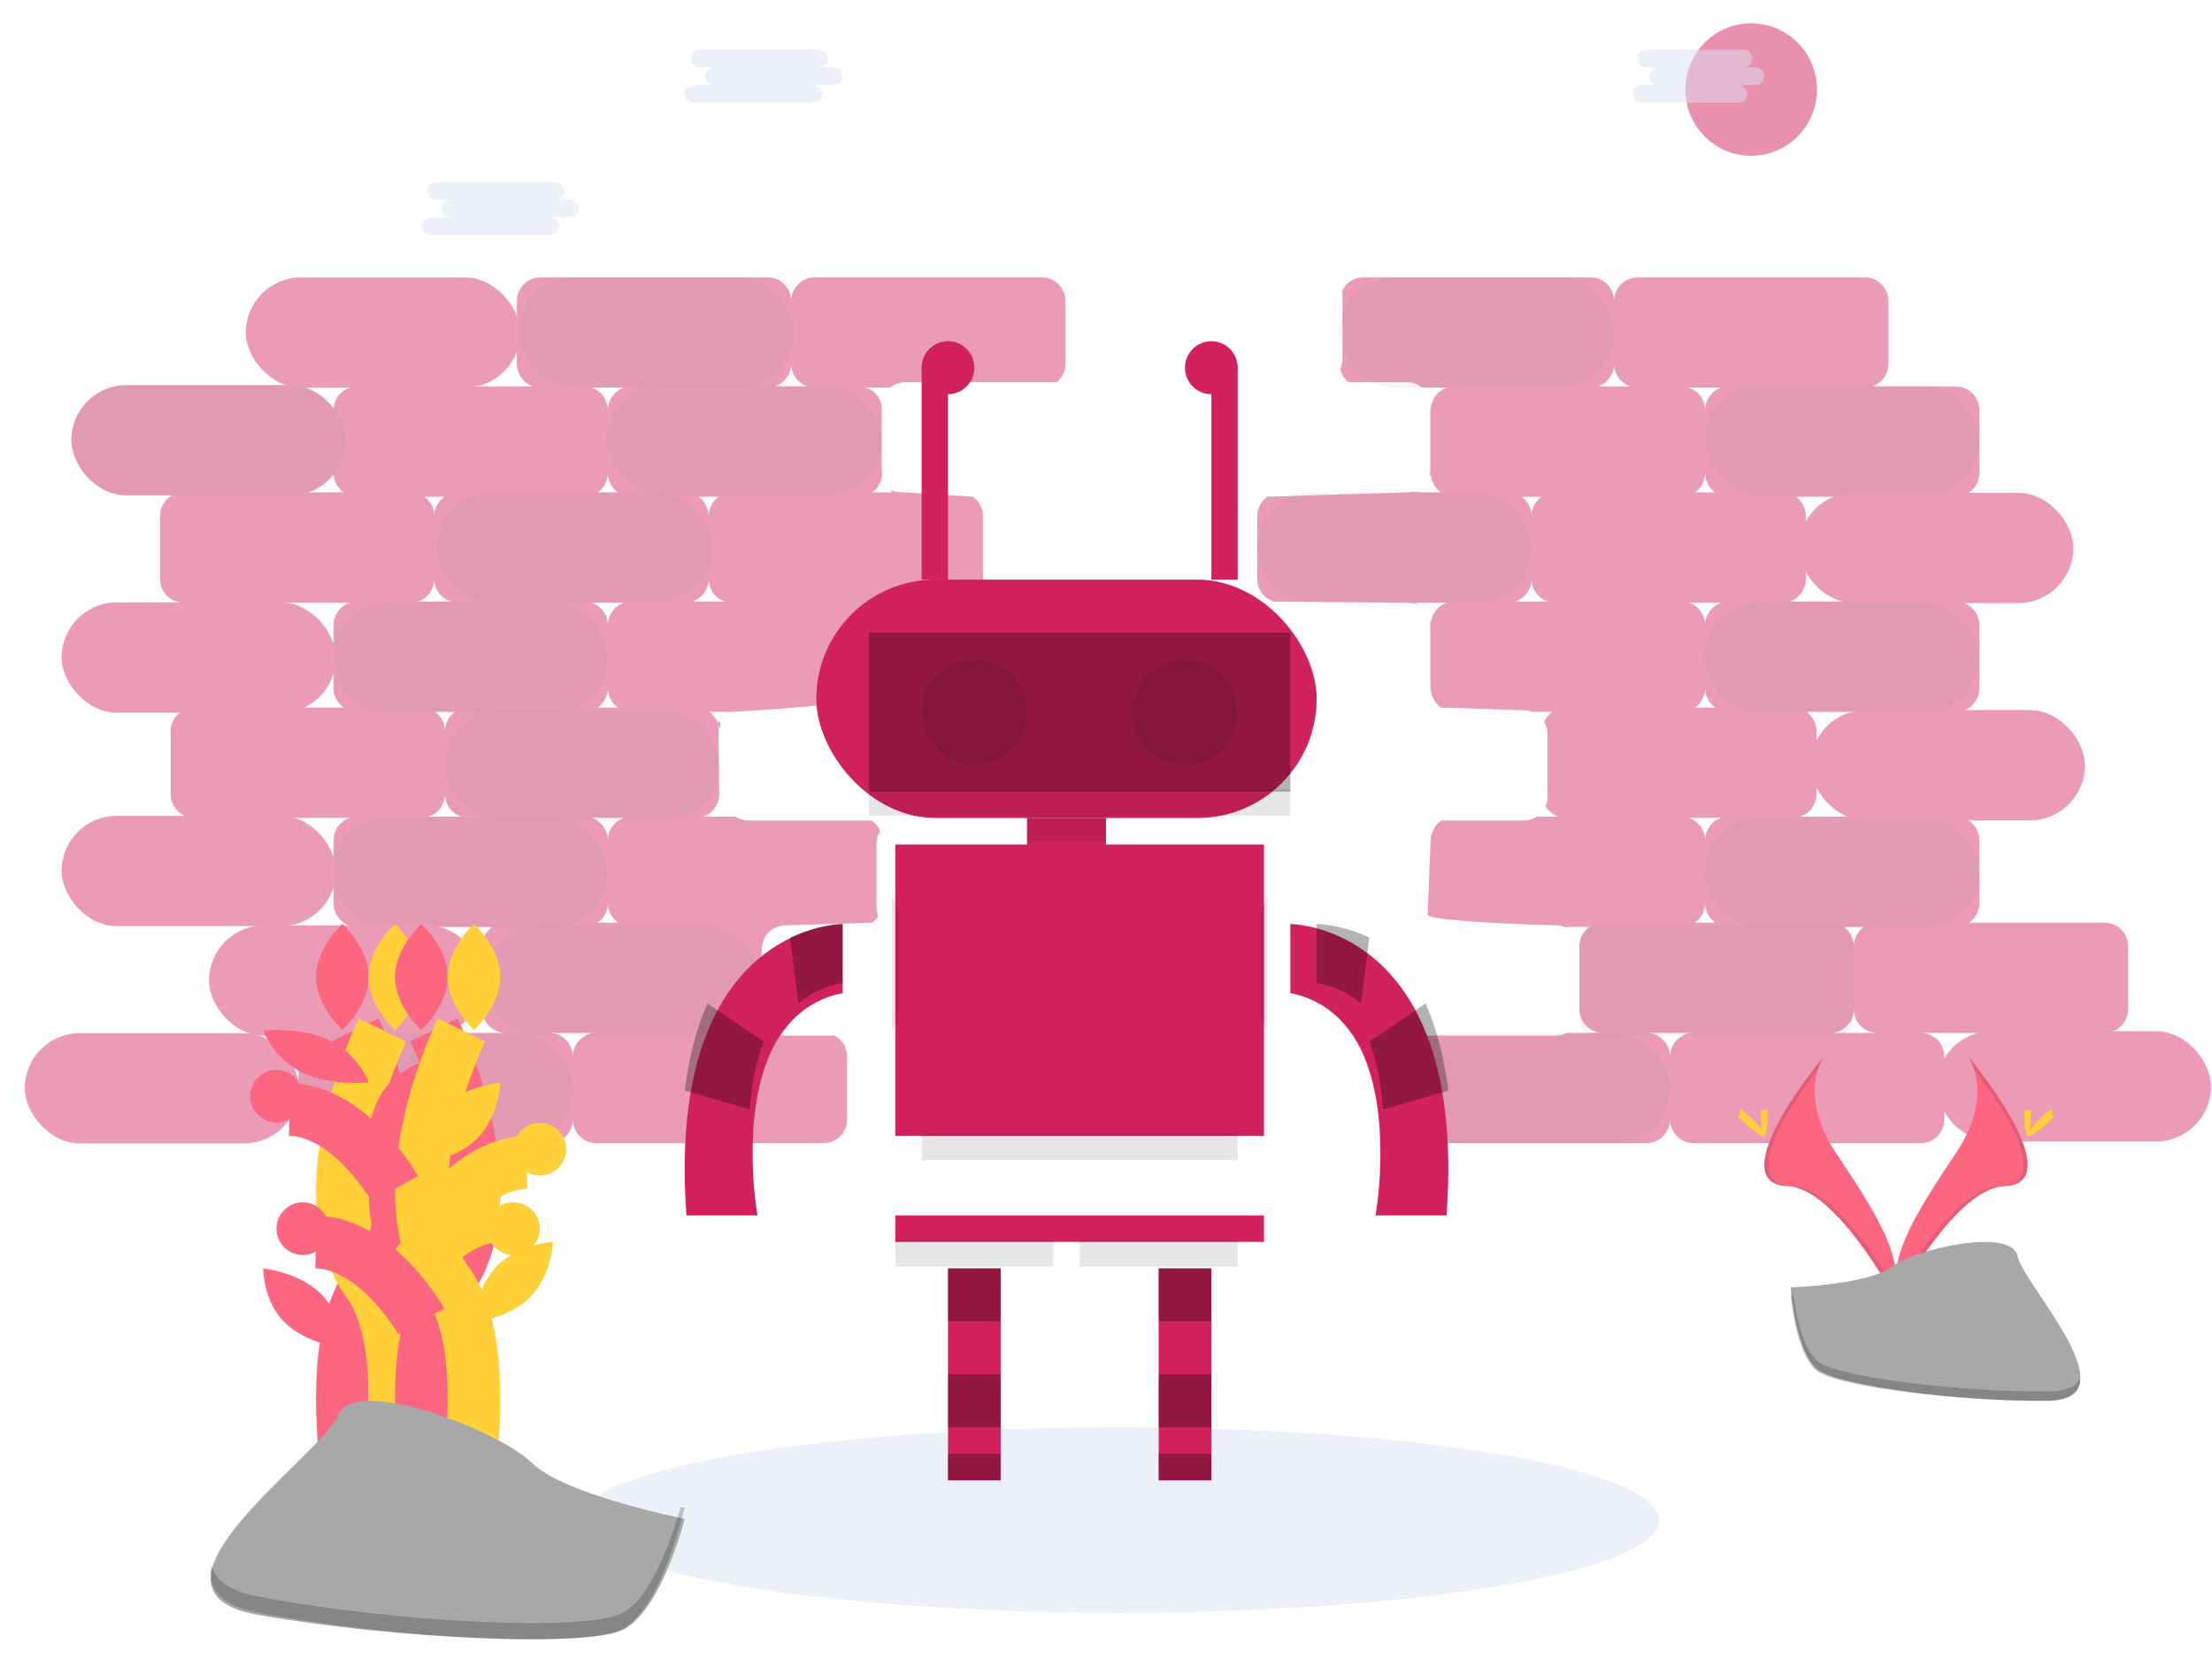 <?xml version="1.0" encoding="UTF-8"?>
<svg width="84px" height="63px" viewBox="0 0 84 63" version="1.1" xmlns="http://www.w3.org/2000/svg" xmlns:xlink="http://www.w3.org/1999/xlink">
    <!-- Generator: sketchtool 58 (101010) - https://sketch.com -->
    <title>23A810EB-415B-4E7A-A842-1ABC684B66FE</title>
    <desc>Created with sketchtool.</desc>
    <g id="Mobile---UI" stroke="none" stroke-width="1" fill="none" fill-rule="evenodd">
        <g id="3.-Home" transform="translate(-29, -987)">
            <g id="Informations" transform="translate(23, 714)">
                <g id="Block" transform="translate(0, 268)">
                    <g id="Illustration-2">
                        <ellipse id="Oval" fill="#DEE3F3" fill-rule="nonzero" opacity="0.5" cx="48.5" cy="62.724" rx="20.5" ry="3.521"></ellipse>
                        <g id="Group" opacity="0.45" transform="translate(0, -0.151)">
                            <path d="M43.335,27.135 C43.336,27.175 43.339,27.214 43.345,27.253 C43.339,27.214 43.336,27.175 43.335,27.135 Z" id="Path" fill="#D2225C" fill-rule="nonzero"></path>
                            <path d="M53.741,24.624 C53.743,24.637 53.746,24.65 53.747,24.663 C53.746,24.65 53.743,24.637 53.741,24.624 Z" id="Path" fill="#D2225C" fill-rule="nonzero"></path>
                            <path d="M53.719,24.52 C53.723,24.534 53.727,24.547 53.73,24.561 C53.727,24.547 53.723,24.534 53.719,24.52 Z" id="Path" fill="#D2225C" fill-rule="nonzero"></path>
                            <path d="M53.733,27.336 C53.728,27.358 53.722,27.38 53.716,27.402 C53.722,27.38 53.728,27.358 53.733,27.336 Z" id="Path" fill="#D2225C" fill-rule="nonzero"></path>
                            <path d="M53.747,27.249 C53.744,27.273 53.74,27.296 53.736,27.32 C53.74,27.296 53.744,27.273 53.747,27.249 Z" id="Path" fill="#D2225C" fill-rule="nonzero"></path>
                            <path d="M43.808,27.935 C43.738,27.899 43.674,27.853 43.617,27.8 C43.674,27.853 43.738,27.899 43.808,27.935 L43.808,27.935 Z" id="Path" fill="#D2225C" fill-rule="nonzero"></path>
                            <path d="M43.628,27.812 C43.595,27.781 43.563,27.747 43.534,27.712 C43.563,27.747 43.595,27.781 43.628,27.812 Z" id="Path" fill="#D2225C" fill-rule="nonzero"></path>
                            <path d="M58.979,45.021 C58.966,44.985 58.951,44.95 58.932,44.916 C58.951,44.95 58.966,44.985 58.979,45.021 L58.979,45.021 Z" id="Path" fill="#D2225C" fill-rule="nonzero"></path>
                            <path d="M58.521,44.48 C58.556,44.503 58.59,44.529 58.623,44.557 C58.59,44.529 58.556,44.503 58.521,44.48 Z" id="Path" fill="#D2225C" fill-rule="nonzero"></path>
                            <path d="M58.721,44.622 C58.775,44.674 58.823,44.732 58.863,44.796 C58.823,44.732 58.775,44.674 58.721,44.622 L58.721,44.622 Z" id="Path" fill="#D2225C" fill-rule="nonzero"></path>
                            <path d="M58.626,44.544 C58.661,44.571 58.694,44.599 58.726,44.63 C58.694,44.599 58.661,44.571 58.626,44.544 Z" id="Path" fill="#D2225C" fill-rule="nonzero"></path>
                            <path d="M58.935,44.916 C58.918,44.881 58.899,44.848 58.879,44.815 C58.899,44.848 58.918,44.881 58.935,44.916 Z" id="Path" fill="#D2225C" fill-rule="nonzero"></path>
                            <path d="M59.002,45.144 C58.996,45.11 58.988,45.076 58.978,45.043 C58.988,45.076 58.996,45.11 59.002,45.144 Z" id="Path" fill="#D2225C" fill-rule="nonzero"></path>
                            <path d="M85.921,40.189 L80.783,40.189 C81.024,40.021 81.167,39.744 81.167,39.448 L81.167,37.067 C81.167,36.827 81.073,36.598 80.906,36.428 C80.738,36.259 80.511,36.164 80.273,36.164 L74.36,36.164 C74.73,36.045 74.982,35.697 74.982,35.304 L74.982,32.923 C74.982,32.627 74.838,32.35 74.598,32.182 L80.273,32.182 C80.511,32.182 80.738,32.087 80.906,31.917 C81.073,31.748 81.167,31.519 81.167,31.279 L81.167,28.898 C81.167,28.658 81.073,28.429 80.906,28.26 C80.738,28.09 80.511,27.995 80.273,27.995 L73.955,27.995 C74.326,27.876 74.577,27.528 74.577,27.135 L74.577,24.754 C74.577,24.458 74.434,24.181 74.193,24.013 L80.273,24.013 C80.511,24.013 80.738,23.918 80.906,23.749 C81.073,23.579 81.167,23.35 81.167,23.11 L81.167,20.729 C81.167,20.49 81.073,20.26 80.906,20.091 C80.738,19.921 80.511,19.826 80.273,19.826 L77.09,19.826 C77.461,19.707 77.712,19.359 77.713,18.967 L77.713,16.585 C77.713,16.346 77.618,16.116 77.451,15.947 C77.283,15.778 77.056,15.683 76.819,15.683 L68.19,15.683 C67.952,15.683 67.725,15.778 67.557,15.947 C67.39,16.116 67.296,16.346 67.296,16.585 C67.296,16.346 67.201,16.116 67.034,15.947 C66.866,15.778 66.639,15.683 66.402,15.683 L57.773,15.683 C57.425,15.683 57.109,15.887 56.963,16.205 C56.974,16.263 56.98,16.322 56.98,16.381 L56.98,18.762 C56.98,18.894 56.951,19.023 56.896,19.142 C56.936,19.347 57.046,19.532 57.207,19.665 L59.423,19.665 C59.63,19.665 59.83,19.737 59.99,19.869 L60.956,19.869 C60.585,19.989 60.334,20.336 60.334,20.729 C60.333,20.672 60.328,20.614 60.317,20.558 C60.317,20.561 60.317,20.564 60.317,20.567 L60.317,22.949 C60.317,23.025 60.307,23.101 60.288,23.174 C60.302,23.189 60.315,23.206 60.327,23.224 C60.331,23.186 60.334,23.148 60.334,23.11 C60.334,23.163 60.339,23.215 60.348,23.266 C60.36,23.295 60.367,23.326 60.369,23.357 C60.425,23.557 60.548,23.732 60.718,23.851 L59.949,23.851 C59.956,23.847 59.962,23.841 59.969,23.836 C59.897,23.838 59.826,23.83 59.754,23.829 C59.729,23.829 59.703,23.823 59.68,23.813 C59.597,23.839 59.51,23.851 59.423,23.851 L54.128,24.013 C53.887,24.181 53.744,24.458 53.744,24.754 L53.744,27.135 C53.744,27.528 53.995,27.876 54.366,27.995 L59.423,28.038 C59.512,28.038 59.601,28.051 59.686,28.078 C59.742,28.083 59.798,28.093 59.853,28.107 C59.857,28.106 59.861,28.106 59.866,28.105 C59.816,28.078 59.765,28.055 59.711,28.038 L60.956,28.038 C60.585,28.157 60.334,28.505 60.334,28.898 C60.333,28.845 60.329,28.793 60.32,28.742 C60.314,28.75 60.307,28.758 60.3,28.766 C60.312,28.823 60.317,28.882 60.317,28.941 L60.317,31.322 C60.317,31.432 60.334,31.406 60.334,31.279 C60.333,31.575 60.477,31.852 60.718,32.02 L63.873,32.122 C63.982,32.123 64.089,32.143 64.19,32.182 L64.949,32.182 C64.813,32.278 64.707,32.41 64.64,32.563 C64.723,32.703 64.767,32.862 64.767,33.025 L64.767,35.406 C64.767,35.531 64.742,35.654 64.692,35.768 C64.804,35.956 64.98,36.097 65.187,36.164 L64.358,36.164 C64.214,36.259 64.045,36.309 63.873,36.309 L60.743,36.309 C60.488,36.475 60.333,36.76 60.334,37.067 C60.334,36.749 60.216,39.883 60.216,39.883 C60.216,40.164 65.087,40.291 65.087,40.291 C65.211,40.291 65.333,40.317 65.446,40.368 C65.497,40.357 65.549,40.352 65.601,40.354 C65.6,40.353 65.598,40.352 65.596,40.351 L66.365,40.351 C66.124,40.519 65.981,40.796 65.981,41.092 C65.981,41.049 65.977,41.006 65.971,40.963 C65.967,40.973 65.962,40.982 65.958,40.992 C65.973,41.058 65.981,41.126 65.981,41.194 L65.981,43.473 C65.981,43.713 66.075,43.942 66.243,44.111 C66.41,44.281 66.638,44.376 66.875,44.376 L65.499,44.376 C65.372,44.443 65.23,44.478 65.087,44.478 L59.484,44.478 C59.188,44.633 59.003,44.942 59.003,45.278 L59.003,47.66 C59.003,47.899 59.097,48.129 59.264,48.298 C59.432,48.467 59.659,48.562 59.896,48.562 L68.526,48.562 C68.763,48.562 68.99,48.467 69.158,48.298 C69.325,48.129 69.419,47.899 69.419,47.66 C69.419,47.899 69.514,48.129 69.681,48.298 C69.849,48.467 70.076,48.562 70.313,48.562 L78.943,48.562 C79.18,48.562 79.407,48.467 79.575,48.298 C79.742,48.129 79.836,47.899 79.836,47.66 L79.836,45.278 C79.836,45.039 79.742,44.809 79.575,44.64 C79.407,44.471 79.18,44.376 78.943,44.376 L85.921,44.376 C86.158,44.376 86.385,44.281 86.553,44.111 C86.721,43.942 86.815,43.713 86.815,43.473 L86.815,41.092 C86.815,40.852 86.721,40.623 86.553,40.453 C86.385,40.284 86.158,40.189 85.921,40.189 Z M64.545,24.013 C64.304,24.181 64.16,24.458 64.16,24.754 C64.161,24.458 64.017,24.181 63.776,24.013 L64.545,24.013 Z M63.538,27.995 C63.909,27.876 64.16,27.528 64.16,27.135 C64.161,27.528 64.412,27.876 64.783,27.995 L63.538,27.995 Z M66.673,19.826 C67.044,19.707 67.296,19.359 67.296,18.967 C67.296,19.359 67.547,19.707 67.918,19.826 L66.673,19.826 Z M69.419,45.278 C69.419,45.039 69.325,44.809 69.158,44.64 C68.99,44.471 68.763,44.376 68.526,44.376 L70.313,44.376 C70.076,44.376 69.849,44.471 69.681,44.64 C69.514,44.809 69.419,45.039 69.419,45.278 L69.419,45.278 Z M70.366,40.189 C70.607,40.021 70.751,39.744 70.75,39.448 C70.75,39.744 70.894,40.021 71.135,40.189 L70.366,40.189 Z M70.75,37.067 C70.75,36.674 70.499,36.326 70.128,36.207 L71.373,36.207 C71.002,36.326 70.751,36.674 70.75,37.067 L70.75,37.067 Z M70.366,32.02 C70.607,31.852 70.751,31.575 70.75,31.279 C70.75,31.575 70.894,31.852 71.135,32.02 L70.366,32.02 Z M70.75,28.898 C70.75,28.505 70.499,28.157 70.128,28.038 L71.373,28.038 C71.002,28.157 70.751,28.505 70.75,28.898 L70.75,28.898 Z M70.366,23.851 C70.607,23.683 70.751,23.406 70.75,23.11 C70.75,23.406 70.894,23.683 71.135,23.851 L70.366,23.851 Z M70.75,20.729 C70.75,20.336 70.499,19.989 70.128,19.869 L71.373,19.869 C71.002,19.989 70.751,20.336 70.75,20.729 L70.75,20.729 Z M76.782,40.351 C76.541,40.519 76.398,40.796 76.398,41.092 C76.398,40.796 76.254,40.519 76.013,40.351 L76.782,40.351 Z M75.504,44.376 C75.741,44.376 75.968,44.281 76.136,44.111 C76.304,43.942 76.398,43.713 76.398,43.473 C76.398,43.713 76.492,43.942 76.66,44.111 C76.827,44.281 77.055,44.376 77.292,44.376 L75.504,44.376 Z" id="Shape" fill="#D2225C" fill-rule="nonzero"></path>
                            <g transform="translate(0.021, 0.021)"></g>
                            <path d="M59.013,45.278 C59.013,45.24 59.009,45.201 59.003,45.163 C59.01,45.201 59.013,45.24 59.013,45.278 L59.013,45.278 Z" id="Path" fill="#D2225C" fill-rule="nonzero"></path>
                            <path d="M53.754,27.135 C53.754,27.169 53.752,27.203 53.748,27.236 C53.752,27.203 53.754,27.169 53.754,27.135 Z" id="Path" fill="#D2225C" fill-rule="nonzero"></path>
                            <path d="M43.344,27.27 C43.351,27.306 43.36,27.342 43.372,27.377 C43.36,27.342 43.351,27.306 43.344,27.27 Z" id="Path" fill="#D2225C" fill-rule="nonzero"></path>
                            <path d="M33.345,32.591 C33.328,32.578 33.312,32.563 33.3,32.546 C33.285,32.522 33.275,32.497 33.27,32.47 C33.268,32.532 33.269,32.594 33.273,32.656 C33.305,32.742 33.322,32.832 33.322,32.923 C33.323,32.835 33.338,32.747 33.369,32.663 C33.359,32.643 33.352,32.622 33.346,32.6 C33.346,32.597 33.346,32.594 33.345,32.591 Z" id="Path" fill="#D2225C" fill-rule="nonzero"></path>
                            <path d="M45.568,15.683 L36.939,15.683 C36.702,15.683 36.474,15.778 36.307,15.947 C36.139,16.116 36.045,16.346 36.045,16.585 C36.045,16.346 35.951,16.116 35.783,15.947 C35.615,15.778 35.388,15.683 35.151,15.683 L26.522,15.683 C26.285,15.683 26.057,15.778 25.89,15.947 C25.722,16.116 25.628,16.346 25.628,16.585 L25.628,18.967 C25.628,19.359 25.88,19.707 26.25,19.826 L19.56,19.826 C19.323,19.826 19.095,19.921 18.928,20.091 C18.76,20.26 18.666,20.49 18.666,20.729 L18.666,23.11 C18.666,23.406 18.809,23.683 19.05,23.851 L12.97,23.851 C12.733,23.851 12.505,23.947 12.338,24.116 C12.17,24.285 12.076,24.515 12.076,24.754 L12.076,27.135 C12.076,27.375 12.17,27.604 12.338,27.774 C12.505,27.943 12.733,28.038 12.97,28.038 L19.288,28.038 C18.917,28.157 18.666,28.505 18.666,28.898 L18.666,31.279 C18.666,31.575 18.809,31.852 19.05,32.02 L13.374,32.02 C13.137,32.02 12.91,32.115 12.742,32.285 C12.575,32.454 12.48,32.683 12.48,32.923 L12.48,35.304 C12.48,35.544 12.575,35.773 12.742,35.942 C12.91,36.112 13.137,36.207 13.374,36.207 L19.288,36.207 C18.917,36.326 18.666,36.674 18.666,37.067 L18.666,39.448 C18.666,39.687 18.76,39.917 18.928,40.086 C19.095,40.256 19.323,40.351 19.56,40.351 L24.698,40.351 C24.457,40.519 24.313,40.796 24.313,41.092 L24.313,43.473 C24.313,43.972 24.713,44.376 25.207,44.376 L18.229,44.376 C17.992,44.376 17.764,44.471 17.597,44.64 C17.429,44.809 17.335,45.039 17.335,45.278 L17.335,47.66 C17.335,47.899 17.429,48.129 17.597,48.298 C17.764,48.467 17.992,48.562 18.229,48.562 L26.858,48.562 C27.095,48.562 27.322,48.467 27.49,48.298 C27.658,48.129 27.752,47.899 27.752,47.66 C27.752,47.899 27.846,48.129 28.014,48.298 C28.181,48.467 28.409,48.562 28.646,48.562 L37.275,48.562 C37.512,48.562 37.739,48.467 37.907,48.298 C38.075,48.129 38.169,47.899 38.169,47.66 L38.169,45.278 C38.169,44.941 37.983,44.633 37.687,44.478 L35.826,44.478 C35.683,44.478 35.541,44.443 35.414,44.376 L33.836,44.376 C34.33,44.376 34.73,43.972 34.73,43.473 C34.73,43.866 34.932,41.194 34.932,41.194 C34.932,40.954 35.027,40.725 35.194,40.556 C35.362,40.386 35.589,40.291 35.826,40.291 L39.115,40.189 C39.209,40.123 39.289,40.039 39.352,39.942 C39.306,39.832 39.281,39.713 39.281,39.593 L39.281,37.211 C39.281,37.035 39.332,36.862 39.429,36.715 C39.359,36.548 39.241,36.407 39.09,36.309 L34.41,36.309 C34.238,36.309 34.07,36.259 33.926,36.164 L32.692,36.164 C33.063,36.045 33.314,35.697 33.314,35.304 L33.283,32.94 C33.283,32.834 33.277,32.739 33.273,32.656 C33.214,32.464 33.093,32.297 32.93,32.182 L33.699,32.182 C33.693,32.186 33.688,32.191 33.682,32.195 C34.118,32.17 39.096,31.875 39.501,31.546 C39.49,31.484 39.488,31.42 39.495,31.357 C39.488,31.312 39.484,31.266 39.483,31.22 L39.483,28.838 C39.483,28.809 39.485,28.78 39.488,28.751 C39.433,28.416 39.197,28.141 38.877,28.038 L39.965,28.038 C40.092,27.971 40.234,27.936 40.377,27.936 L42.845,27.936 C43.141,27.781 43.327,27.472 43.327,27.135 L43.327,24.754 C43.327,24.458 43.183,24.181 42.942,24.013 L40.377,23.851 C39.943,23.851 39.655,23.691 39.884,23.851 L39.115,23.851 C39.354,23.684 39.498,23.41 39.499,23.116 C39.489,23.061 39.484,23.005 39.483,22.949 L39.483,20.567 C39.483,20.565 39.484,20.564 39.484,20.562 C39.423,20.236 39.19,19.97 38.877,19.869 L39.811,19.869 C39.971,19.737 40.171,19.665 40.377,19.665 L46.133,19.665 C46.341,19.494 46.462,19.237 46.462,18.967 L46.462,16.585 C46.462,16.346 46.368,16.116 46.2,15.947 C46.032,15.778 45.805,15.683 45.568,15.683 Z M22.877,24.013 C22.636,24.181 22.493,24.458 22.493,24.754 C22.493,24.458 22.349,24.181 22.108,24.013 L22.877,24.013 Z M22.493,27.135 C22.493,27.528 22.744,27.876 23.115,27.995 L21.871,27.995 C22.241,27.876 22.493,27.528 22.493,27.135 L22.493,27.135 Z M23.282,32.182 C23.041,32.35 22.897,32.627 22.897,32.923 C22.897,32.627 22.754,32.35 22.513,32.182 L23.282,32.182 Z M22.275,36.164 C22.646,36.045 22.897,35.697 22.897,35.304 C22.897,35.697 23.149,36.045 23.519,36.164 L22.275,36.164 Z M33.294,24.013 C33.053,24.181 32.91,24.458 32.91,24.754 C32.91,24.458 32.766,24.181 32.525,24.013 L33.294,24.013 Z M27.752,45.278 C27.752,45.039 27.658,44.809 27.49,44.64 C27.322,44.471 27.095,44.376 26.858,44.376 L28.646,44.376 C28.409,44.376 28.181,44.471 28.014,44.64 C27.846,44.809 27.752,45.039 27.752,45.278 Z M28.698,40.189 C28.939,40.021 29.083,39.744 29.083,39.448 C29.083,39.744 29.226,40.021 29.467,40.189 L28.698,40.189 Z M29.083,37.067 C29.083,36.674 28.831,36.326 28.461,36.207 L29.705,36.207 C29.334,36.326 29.083,36.674 29.083,37.067 L29.083,37.067 Z M28.698,32.02 C28.939,31.852 29.083,31.575 29.083,31.279 C29.083,31.575 29.226,31.852 29.467,32.02 L28.698,32.02 Z M29.083,28.898 C29.083,28.505 28.831,28.157 28.461,28.038 L29.705,28.038 C29.334,28.157 29.083,28.505 29.083,28.898 L29.083,28.898 Z M28.698,23.851 C28.939,23.683 29.083,23.406 29.083,23.11 C29.083,23.406 29.226,23.683 29.467,23.851 L28.698,23.851 Z M29.083,20.729 C29.083,20.336 28.831,19.989 28.461,19.869 L29.705,19.869 C29.334,19.989 29.083,20.336 29.083,20.729 L29.083,20.729 Z M32.287,27.995 C32.658,27.876 32.91,27.528 32.91,27.135 C32.91,27.528 33.161,27.876 33.532,27.995 L32.287,27.995 Z M35.423,19.826 C35.793,19.707 36.045,19.359 36.045,18.967 C36.045,19.359 36.296,19.707 36.667,19.826 L35.423,19.826 Z" id="Shape" fill="#D2225C" fill-rule="nonzero"></path>
                            <path d="M43.629,24.097 C43.634,24.093 43.639,24.088 43.644,24.083 C43.639,24.088 43.634,24.093 43.629,24.097 Z" id="Path" fill="#D2225C" fill-rule="nonzero"></path>
                            <path d="M43.572,24.154 C43.567,24.16 43.561,24.166 43.556,24.172 C43.561,24.166 43.567,24.16 43.572,24.154 Z" id="Path" fill="#D2225C" fill-rule="nonzero"></path>
                            <path d="M43.495,24.251 C43.497,24.247 43.5,24.244 43.503,24.24 C43.5,24.244 43.497,24.247 43.495,24.251 Z" id="Path" fill="#D2225C" fill-rule="nonzero"></path>
                            <path d="M43.37,27.396 C43.383,27.431 43.399,27.465 43.417,27.499 C43.399,27.465 43.383,27.431 43.37,27.396 Z" id="Path" fill="#D2225C" fill-rule="nonzero"></path>
                            <path d="M43.462,27.61 C43.487,27.645 43.514,27.679 43.544,27.711 C43.514,27.679 43.487,27.645 43.462,27.61 L43.462,27.61 Z" id="Path" fill="#D2225C" fill-rule="nonzero"></path>
                            <path d="M43.41,27.508 C43.429,27.543 43.451,27.577 43.476,27.609 C43.451,27.577 43.429,27.543 43.41,27.508 Z" id="Path" fill="#D2225C" fill-rule="nonzero"></path>
                            <path d="M43.36,24.561 C43.363,24.547 43.366,24.534 43.37,24.52 C43.366,24.534 43.363,24.547 43.36,24.561 Z" id="Path" fill="#D2225C" fill-rule="nonzero"></path>
                            <path d="M43.39,24.458 C43.394,24.447 43.397,24.436 43.402,24.425 C43.397,24.436 43.394,24.447 43.39,24.458 Z" id="Path" fill="#D2225C" fill-rule="nonzero"></path>
                            <path d="M43.342,24.663 C43.344,24.65 43.346,24.637 43.348,24.624 C43.346,24.637 43.344,24.65 43.342,24.663 Z" id="Path" fill="#D2225C" fill-rule="nonzero"></path>
                            <path d="M43.44,24.342 C43.441,24.341 43.441,24.339 43.442,24.338 C43.441,24.339 43.441,24.341 43.44,24.342 Z" id="Path" fill="#D2225C" fill-rule="nonzero"></path>
                            <rect id="Rectangle" fill="#000000" fill-rule="nonzero" opacity="0.1" transform="translate(30.938, 17.776) rotate(-180) translate(-30.938, -17.776) " x="25.729" y="15.683" width="10.417" height="4.187" rx="2.093"></rect>
                            <rect id="Rectangle" fill="#000000" fill-rule="nonzero" opacity="0.1" transform="translate(62.087, 17.776) rotate(-180) translate(-62.087, -17.776) " x="56.879" y="15.683" width="10.417" height="4.187" rx="2.093"></rect>
                            <rect id="Rectangle" fill="#000000" fill-rule="nonzero" opacity="0.1" transform="translate(75.943, 21.86) rotate(-180) translate(-75.943, -21.86) " x="70.734" y="19.767" width="10.417" height="4.187" rx="2.093"></rect>
                            <rect id="Rectangle" fill="#000000" fill-rule="nonzero" opacity="0.1" transform="translate(58.952, 25.945) rotate(-180) translate(-58.952, -25.945) " x="53.744" y="23.851" width="10.417" height="4.187" rx="2.093"></rect>
                            <rect id="Rectangle" fill="#000000" fill-rule="nonzero" opacity="0.1" transform="translate(75.943, 30.131) rotate(-180) translate(-75.943, -30.131) " x="70.734" y="28.038" width="10.417" height="4.187" rx="2.093"></rect>
                            <rect id="Rectangle" fill="#000000" fill-rule="nonzero" opacity="0.1" transform="translate(75.943, 38.3) rotate(-180) translate(-75.943, -38.3) " x="70.734" y="36.207" width="10.417" height="4.187" rx="2.093"></rect>
                            <path d="M75.747,40.291 L66.632,40.291 C66.343,40.291 66.088,40.484 66.007,40.764 C66.01,40.801 66.007,40.839 66,40.875 C65.995,40.896 65.989,40.917 65.981,40.938 C65.981,40.941 65.981,40.945 65.981,40.948 L65.981,43.821 C65.981,44.184 66.272,44.478 66.632,44.478 L75.747,44.478 C76.106,44.478 76.398,44.184 76.398,43.821 L76.398,40.948 C76.398,40.774 76.329,40.607 76.207,40.484 C76.085,40.36 75.92,40.291 75.747,40.291 L75.747,40.291 Z" id="Path" fill="#000000" fill-rule="nonzero" opacity="0.1"></path>
                            <rect id="Rectangle" fill="#000000" fill-rule="nonzero" opacity="0.1" transform="translate(64.211, 46.469) rotate(-180) translate(-64.211, -46.469) " x="59.003" y="44.376" width="10.417" height="4.187" rx="2.093"></rect>
                            <rect id="Rectangle" fill="#000000" fill-rule="nonzero" opacity="0.1" transform="translate(34.275, 21.86) rotate(-180) translate(-34.275, -21.86) " x="29.067" y="19.767" width="10.417" height="4.187" rx="2.093"></rect>
                            <rect id="Rectangle" fill="#000000" fill-rule="nonzero" opacity="0.1" transform="translate(27.802, 25.945) rotate(-180) translate(-27.802, -25.945) " x="22.594" y="23.851" width="10.417" height="4.187" rx="2.093"></rect>
                            <rect id="Rectangle" fill="#000000" fill-rule="nonzero" opacity="0.1" transform="translate(23.858, 30.131) rotate(-180) translate(-23.858, -30.131) " x="18.65" y="28.038" width="10.417" height="4.187" rx="2.093"></rect>
                            <rect id="Rectangle" fill="#000000" fill-rule="nonzero" opacity="0.1" transform="translate(28.106, 34.216) rotate(-180) translate(-28.106, -34.216) " x="22.897" y="32.122" width="10.417" height="4.187" rx="2.093"></rect>
                            <rect id="Rectangle" fill="#000000" fill-rule="nonzero" opacity="0.1" transform="translate(23.858, 38.3) rotate(-180) translate(-23.858, -38.3) " x="18.65" y="36.207" width="10.417" height="4.187" rx="2.093"></rect>
                            <rect id="Rectangle" fill="#D2225C" fill-rule="nonzero" transform="translate(19.145, 42.389) rotate(-180) translate(-19.145, -42.389) " x="13.937" y="40.296" width="10.417" height="4.187" rx="2.093"></rect>
                            <rect id="Rectangle" fill="#D2225C" fill-rule="nonzero" transform="translate(79.967, 34.211) rotate(-180) translate(-79.967, -34.211) " x="74.759" y="32.118" width="10.417" height="4.187" rx="2.093"></rect>
                            <rect id="Rectangle" fill="#D2225C" fill-rule="nonzero" transform="translate(79.526, 25.959) rotate(-180) translate(-79.526, -25.959) " x="74.317" y="23.866" width="10.417" height="4.187" rx="2.093"></rect>
                            <rect id="Rectangle" fill="#D2225C" fill-rule="nonzero" transform="translate(84.754, 46.404) rotate(-180) translate(-84.754, -46.404) " x="79.545" y="44.31" width="10.417" height="4.187" rx="2.093"></rect>
                            <rect id="Rectangle" fill="#D2225C" fill-rule="nonzero" transform="translate(12.15, 46.478) rotate(-180) translate(-12.15, -46.478) " x="6.942" y="44.385" width="10.417" height="4.187" rx="2.093"></rect>
                            <rect id="Rectangle" fill="#D2225C" fill-rule="nonzero" transform="translate(13.549, 38.226) rotate(-180) translate(-13.549, -38.226) " x="8.341" y="36.132" width="10.417" height="4.187" rx="2.093"></rect>
                            <rect id="Rectangle" fill="#D2225C" fill-rule="nonzero" transform="translate(13.549, 30.122) rotate(-180) translate(-13.549, -30.122) " x="8.341" y="28.029" width="10.417" height="4.187" rx="2.093"></rect>
                            <rect id="Rectangle" fill="#D2225C" fill-rule="nonzero" transform="translate(13.917, 21.87) rotate(-180) translate(-13.917, -21.87) " x="8.709" y="19.777" width="10.417" height="4.187" rx="2.093"></rect>
                            <rect id="Rectangle" fill="#000000" fill-rule="nonzero" opacity="0.1" transform="translate(13.917, 21.87) rotate(-180) translate(-13.917, -21.87) " x="8.709" y="19.777" width="10.417" height="4.187" rx="2.093"></rect>
                            <rect id="Rectangle" fill="#D2225C" fill-rule="nonzero" transform="translate(20.544, 17.781) rotate(-180) translate(-20.544, -17.781) " x="15.336" y="15.688" width="10.417" height="4.187" rx="2.093"></rect>
                            <rect id="Rectangle" fill="#000000" fill-rule="nonzero" opacity="0.1" transform="translate(29.623, 42.385) rotate(-180) translate(-29.623, -42.385) " x="24.414" y="40.291" width="10.417" height="4.187" rx="2.093"></rect>
                            <rect id="Rectangle" fill="#000000" fill-rule="nonzero" opacity="0.1" transform="translate(22.543, 46.469) rotate(-180) translate(-22.543, -46.469) " x="17.335" y="44.376" width="10.417" height="4.187" rx="2.093"></rect>
                        </g>
                        <ellipse id="Oval" fill="#D2225C" fill-rule="nonzero" opacity="0.5" cx="72.5" cy="8.4" rx="2.5" ry="2.515"></ellipse>
                        <path d="M27.615,12.592 L27.065,12.592 C27.203,12.592 27.33,12.528 27.399,12.424 C27.469,12.321 27.469,12.192 27.399,12.089 C27.33,11.985 27.203,11.921 27.065,11.921 L22.605,11.921 C22.467,11.921 22.339,11.985 22.27,12.089 C22.201,12.192 22.201,12.321 22.27,12.424 C22.339,12.528 22.467,12.592 22.605,12.592 L23.155,12.592 C23.017,12.592 22.89,12.655 22.821,12.759 C22.752,12.863 22.752,12.991 22.821,13.095 C22.89,13.199 23.017,13.263 23.155,13.263 L22.384,13.263 C22.172,13.263 22,13.413 22,13.598 C22,13.783 22.172,13.933 22.384,13.933 L26.844,13.933 C27.057,13.933 27.229,13.783 27.229,13.598 C27.229,13.413 27.057,13.263 26.844,13.263 L27.615,13.263 C27.828,13.262 28,13.112 28,12.927 C28,12.742 27.828,12.592 27.615,12.592 L27.615,12.592 Z" id="Path" fill="#DEE3F3" fill-rule="nonzero" opacity="0.5"></path>
                        <path d="M72.679,7.562 L72.22,7.562 C72.398,7.562 72.541,7.412 72.541,7.226 C72.541,7.041 72.398,6.891 72.22,6.891 L68.505,6.891 C68.327,6.891 68.183,7.041 68.183,7.226 C68.183,7.412 68.327,7.562 68.505,7.562 L68.963,7.562 C68.786,7.562 68.642,7.712 68.642,7.897 C68.642,8.082 68.786,8.232 68.963,8.232 L68.321,8.232 C68.206,8.232 68.1,8.296 68.043,8.4 C67.986,8.504 67.986,8.632 68.043,8.735 C68.1,8.839 68.206,8.903 68.321,8.903 L72.037,8.903 C72.214,8.903 72.358,8.753 72.358,8.568 C72.358,8.383 72.214,8.232 72.037,8.232 L72.679,8.232 C72.856,8.232 73,8.082 73,7.897 C73,7.712 72.856,7.562 72.679,7.562 L72.679,7.562 Z" id="Path" fill="#DEE3F3" fill-rule="nonzero" opacity="0.5"></path>
                        <path d="M37.615,7.562 L37.065,7.562 C37.203,7.562 37.33,7.498 37.399,7.394 C37.469,7.291 37.469,7.162 37.399,7.059 C37.33,6.955 37.203,6.891 37.065,6.891 L32.605,6.891 C32.467,6.891 32.339,6.955 32.27,7.059 C32.201,7.162 32.201,7.291 32.27,7.394 C32.339,7.498 32.467,7.562 32.605,7.562 L33.155,7.562 C33.017,7.562 32.89,7.625 32.821,7.729 C32.752,7.833 32.752,7.961 32.821,8.065 C32.89,8.169 33.017,8.233 33.155,8.232 L32.384,8.232 C32.172,8.233 32,8.383 32,8.568 C32,8.753 32.172,8.903 32.384,8.903 L36.844,8.903 C37.057,8.903 37.229,8.753 37.229,8.568 C37.229,8.383 37.057,8.233 36.844,8.232 L37.615,8.232 C37.828,8.232 38,8.082 38,7.897 C38,7.712 37.828,7.562 37.615,7.562 L37.615,7.562 Z" id="Path" fill="#DEE3F3" fill-rule="nonzero" opacity="0.5"></path>
                        <rect id="Rectangle" fill="#D2225C" fill-rule="nonzero" x="37" y="27.011" width="19" height="9.054" rx="4.527"></rect>
                        <rect id="Rectangle" fill="#000000" fill-rule="nonzero" opacity="0.1" x="39" y="34.978" width="16" height="1"></rect>
                        <rect id="Rectangle" fill="#000000" fill-rule="nonzero" opacity="0.3" x="39" y="29.023" width="16" height="6.036"></rect>
                        <ellipse id="Oval" fill="#000000" fill-rule="nonzero" opacity="0.1" cx="43" cy="32.041" rx="2" ry="2.012"></ellipse>
                        <ellipse id="Oval" fill="#000000" fill-rule="nonzero" opacity="0.1" cx="51" cy="32.041" rx="2" ry="2.012"></ellipse>
                        <rect id="Rectangle" fill="#D2225C" fill-rule="nonzero" x="45" y="36.065" width="3" height="2.012"></rect>
                        <rect id="Rectangle" fill="#D2225C" fill-rule="nonzero" x="40" y="37.071" width="14" height="11.066"></rect>
                        <rect id="Rectangle" fill="#D2225C" fill-rule="nonzero" x="40" y="51.155" width="14" height="1.006"></rect>
                        <polygon id="Path" fill="#D2225C" fill-rule="nonzero" points="42 55.045 42 56.655 42 59.069 42 60.411 42 61.215 44 61.215 44 60.411 44 59.069 44 56.655 44 55.045 44 53.167 42 53.167"></polygon>
                        <polygon id="Path" fill="#D2225C" fill-rule="nonzero" points="50 53.167 50 55.045 50 56.655 50 59.069 50 60.411 50 61.215 52 61.215 52 60.411 52 59.069 52 56.655 52 55.045 52 53.167"></polygon>
                        <path d="M38,40.089 L38,42.714 C37.334,42.836 36.713,43.151 36.207,43.623 C35.738,44.08 35.373,44.643 35.14,45.27 C34.828,46.065 34.677,46.948 34.615,47.783 C34.538,48.91 34.588,50.041 34.764,51.155 L32.067,51.155 C31.953,49.587 31.989,48.241 32.138,47.086 C32.304,45.783 32.613,44.723 33.003,43.86 C33.785,42.136 34.896,41.201 35.872,40.693 C37.031,40.089 38,40.089 38,40.089 Z" id="Path" fill="#D2225C" fill-rule="nonzero"></path>
                        <rect id="Rectangle" fill="#000000" fill-rule="nonzero" opacity="0.3" x="42" y="53.167" width="2" height="2.012"></rect>
                        <rect id="Rectangle" fill="#000000" fill-rule="nonzero" opacity="0.3" x="42" y="57.191" width="2" height="2.012"></rect>
                        <rect id="Rectangle" fill="#000000" fill-rule="nonzero" opacity="0.3" x="42" y="60.209" width="2" height="1.006"></rect>
                        <rect id="Rectangle" fill="#000000" fill-rule="nonzero" opacity="0.3" x="50" y="53.167" width="2" height="2.012"></rect>
                        <rect id="Rectangle" fill="#000000" fill-rule="nonzero" opacity="0.3" x="50" y="57.191" width="2" height="2.012"></rect>
                        <rect id="Rectangle" fill="#000000" fill-rule="nonzero" opacity="0.3" x="50" y="60.209" width="2" height="1.006"></rect>
                        <path d="M38,40.089 L38,42.331 C37.374,42.435 36.791,42.704 36.315,43.107 L36,40.604 C37.09,40.089 38,40.089 38,40.089 Z" id="Path" fill="#000000" fill-rule="nonzero" opacity="0.3"></path>
                        <path d="M35,44.553 C34.688,45.369 34.537,46.275 34.475,47.131 L32,46.416 C32.166,45.08 32.474,43.992 32.865,43.107 L35,44.553 Z" id="Path" fill="#000000" fill-rule="nonzero" opacity="0.3"></path>
                        <path d="M55,40.089 L55,42.714 C55.666,42.836 56.287,43.151 56.793,43.623 C57.262,44.08 57.627,44.643 57.86,45.27 C58.172,46.065 58.323,46.948 58.385,47.783 C58.462,48.91 58.412,50.041 58.236,51.155 L60.933,51.155 C61.047,49.587 61.011,48.241 60.862,47.086 C60.696,45.783 60.387,44.723 59.997,43.86 C59.215,42.136 58.104,41.201 57.128,40.693 C55.969,40.089 55,40.089 55,40.089 Z" id="Path" fill="#D2225C" fill-rule="nonzero"></path>
                        <path d="M56,40.089 L56,42.331 C56.626,42.435 57.209,42.704 57.685,43.107 L58,40.604 C56.91,40.089 56,40.089 56,40.089 Z" id="Path" fill="#000000" fill-rule="nonzero" opacity="0.3"></path>
                        <path d="M58,44.553 C58.312,45.369 58.463,46.275 58.525,47.131 L61,46.416 C60.834,45.08 60.526,43.992 60.135,43.107 L58,44.553 Z" id="Path" fill="#000000" fill-rule="nonzero" opacity="0.3"></path>
                        <rect id="Rectangle" fill="#000000" fill-rule="nonzero" opacity="0.1" x="45" y="35.952" width="3" height="1"></rect>
                        <path d="M54.126,39.083 L54.126,44.113 C53.964,43.919 53.874,43.665 53.874,43.4 L53.874,39.796 C53.874,39.531 53.964,39.277 54.126,39.083 L54.126,39.083 Z" id="Path" fill="#000000" fill-rule="nonzero" opacity="0.1"></path>
                        <path d="M40.126,39.719 L40.126,43.477 C40.11,43.715 40.021,43.939 39.874,44.113 L39.874,39.083 C40.021,39.257 40.11,39.482 40.126,39.719 Z" id="Path" fill="#000000" fill-rule="nonzero" opacity="0.1"></path>
                        <rect id="Rectangle" fill="#000000" fill-rule="nonzero" opacity="0.1" x="41" y="48.057" width="12" height="1"></rect>
                        <rect id="Rectangle" fill="#000000" fill-rule="nonzero" opacity="0.1" x="40" y="52.099" width="6" height="1"></rect>
                        <rect id="Rectangle" fill="#000000" fill-rule="nonzero" opacity="0.1" x="47" y="52.099" width="6" height="1"></rect>
                        <rect id="Rectangle" fill="#D2225C" fill-rule="nonzero" x="41" y="18.963" width="1" height="8.048"></rect>
                        <rect id="Rectangle" fill="#D2225C" fill-rule="nonzero" x="52" y="18.963" width="1" height="8.048"></rect>
                        <ellipse id="Oval" fill="#000000" fill-rule="nonzero" opacity="0.1" cx="42" cy="18.963" rx="1" ry="1.006"></ellipse>
                        <ellipse id="Oval" fill="#D2225C" fill-rule="nonzero" cx="42" cy="18.963" rx="1" ry="1.006"></ellipse>
                        <ellipse id="Oval" fill="#000000" fill-rule="nonzero" opacity="0.1" cx="52" cy="18.963" rx="1" ry="1.006"></ellipse>
                        <ellipse id="Oval" fill="#D2225C" fill-rule="nonzero" cx="52" cy="18.963" rx="1" ry="1.006"></ellipse>
                        <path d="M19.478,44.113 C19.478,44.113 22.492,50.287 20.037,53.665 C17.581,57.043 20.26,66.245 20.26,66.245" id="Path" stroke="#FC6681" stroke-width="2"></path>
                        <path d="M20,42.101 C20,43.213 19,44.113 19,44.113 C19,44.113 18,43.213 18,42.101 C18,40.99 19,40.089 19,40.089 C19,40.089 20,40.99 20,42.101 Z" id="Path" fill="#FC6681" fill-rule="nonzero"></path>
                        <path d="M20.522,44.113 C20.522,44.113 17.508,50.287 19.963,53.665 C22.419,57.043 19.74,66.245 19.74,66.245" id="Path" stroke="#FFD037" stroke-width="2"></path>
                        <path d="M20,42.101 C20,43.213 21,44.113 21,44.113 C21,44.113 22,43.213 22,42.101 C22,40.99 21,40.089 21,40.089 C21,40.089 20,40.99 20,42.101 Z" id="Path" fill="#FFD037" fill-rule="nonzero"></path>
                        <path d="M22.478,44.113 C22.478,44.113 25.492,50.287 23.037,53.665 C20.581,57.043 23.26,66.245 23.26,66.245" id="Path" stroke="#FC6681" stroke-width="2"></path>
                        <path d="M23,42.101 C23,43.213 22,44.113 22,44.113 C22,44.113 21,43.213 21,42.101 C21,40.99 22,40.089 22,40.089 C22,40.089 23,40.99 23,42.101 Z" id="Path" fill="#FC6681" fill-rule="nonzero"></path>
                        <path d="M22.132,47.217 C21.304,48.05 20,48.137 20,48.137 C20,48.137 20.039,46.873 20.868,46.04 C21.696,45.206 23,45.119 23,45.119 C23,45.119 22.961,46.384 22.132,47.217 Z" id="Path" fill="#FC6681" fill-rule="nonzero"></path>
                        <path d="M22.132,51.241 C21.304,52.074 20,52.161 20,52.161 C20,52.161 20.039,50.897 20.868,50.064 C21.696,49.23 23,49.143 23,49.143 C23,49.143 22.961,50.408 22.132,51.241 Z" id="Path" fill="#FC6681" fill-rule="nonzero"></path>
                        <path d="M18.2,54.145 C19.029,54.979 19,56.185 19,56.185 C19,56.185 17.628,56.041 16.8,55.208 C15.971,54.374 16,53.167 16,53.167 C16,53.167 17.372,53.312 18.2,54.145 Z" id="Path" fill="#FC6681" fill-rule="nonzero"></path>
                        <path d="M18.537,44.518 C19.642,45.061 20,46.103 20,46.103 C20,46.103 18.567,46.264 17.463,45.721 C16.358,45.178 16,44.136 16,44.136 C16,44.136 17.433,43.974 18.537,44.518 Z" id="Path" fill="#FC6681" fill-rule="nonzero"></path>
                        <path d="M23.522,44.113 C23.522,44.113 20.508,50.287 22.963,53.665 C25.419,57.043 22.74,66.245 22.74,66.245" id="Path" stroke="#FFD037" stroke-width="2"></path>
                        <path d="M23,42.101 C23,43.213 24,44.113 24,44.113 C24,44.113 25,43.213 25,42.101 C25,40.99 24,40.089 24,40.089 C24,40.089 23,40.99 23,42.101 Z" id="Path" fill="#FFD037" fill-rule="nonzero"></path>
                        <path d="M22.883,47.032 C22.054,47.865 22,49.143 22,49.143 C22,49.143 23.289,49.071 24.117,48.237 C24.946,47.404 25,46.125 25,46.125 C25,46.125 23.711,46.198 22.883,47.032 Z" id="Path" fill="#FFD037" fill-rule="nonzero"></path>
                        <path d="M24.883,53.068 C24.054,53.901 24,55.179 24,55.179 C24,55.179 25.289,55.107 26.117,54.273 C26.946,53.44 27,52.161 27,52.161 C27,52.161 25.711,52.234 24.883,53.068 Z" id="Path" fill="#FFD037" fill-rule="nonzero"></path>
                        <path d="M22,52.161 C22,52.161 23.664,49.207 26,49.143" id="Path" stroke="#FFD037" stroke-width="2"></path>
                        <path d="M21,50.149 C21,50.149 19.336,47.195 17,47.131" id="Path" stroke="#FC6681" stroke-width="2"></path>
                        <path d="M21,54.173 C21,54.173 22.664,51.219 25,51.155" id="Path" stroke="#FFD037" stroke-width="2"></path>
                        <ellipse id="Oval" fill="#FFD037" fill-rule="nonzero" cx="26.5" cy="48.64" rx="1" ry="1"></ellipse>
                        <ellipse id="Oval" fill="#FC6681" fill-rule="nonzero" cx="16.5" cy="46.628" rx="1" ry="1"></ellipse>
                        <path d="M22,55.179 C22,55.179 20.336,52.225 18,52.161" id="Path" stroke="#FC6681" stroke-width="2"></path>
                        <ellipse id="Oval" fill="#FC6681" fill-rule="nonzero" cx="17.5" cy="51.658" rx="1" ry="1"></ellipse>
                        <ellipse id="Oval" fill="#FFD037" fill-rule="nonzero" cx="25.5" cy="51.658" rx="1" ry="1"></ellipse>
                        <path d="M32,62.678 C32,62.678 27.415,61.766 26.193,60.549 C24.97,59.333 19.468,57.205 18.857,58.725 C18.246,60.245 10.604,65.415 15.801,66.327 C20.997,67.239 28.027,67.543 29.555,66.935 C31.083,66.327 32,62.678 32,62.678 Z" id="Path" fill="#A8A8A8" fill-rule="nonzero"></path>
                        <path d="M15.799,65.625 C20.996,66.621 28.026,66.953 29.555,66.289 C30.719,65.783 31.527,63.353 31.847,62.221 C31.944,62.244 32,62.256 32,62.256 C32,62.256 31.083,66.242 29.555,66.906 C28.026,67.57 20.996,67.238 15.799,66.242 C14.299,65.954 13.87,65.279 14.032,64.424 C14.16,64.981 14.683,65.411 15.799,65.625 Z" id="Path" fill="#000000" fill-rule="nonzero" opacity="0.2"></path>
                        <path d="M80.754,45.119 C80.754,45.119 81.755,46.571 80.292,48.764 C78.829,50.956 77.622,52.807 78.11,54.173 C78.11,54.173 80.317,50.102 82.114,50.045 C83.911,49.988 82.73,47.568 80.754,45.119 Z" id="Path" fill="#FC6681" fill-rule="nonzero"></path>
                        <path d="M80.728,45.119 C80.816,45.26 80.886,45.413 80.935,45.575 C82.708,47.859 83.652,49.992 81.948,50.045 C80.361,50.095 78.456,53.208 78,53.994 C78.015,54.055 78.033,54.115 78.054,54.173 C78.054,54.173 80.287,50.102 82.104,50.045 C83.921,49.988 82.727,47.568 80.728,45.119 Z" id="Path" fill="#000000" fill-rule="nonzero" opacity="0.1"></path>
                        <path d="M83.124,47.394 C83.124,47.805 83.069,48.137 83,48.137 C82.931,48.137 82.876,47.805 82.876,47.394 C82.876,46.984 82.945,47.177 83.014,47.177 C83.082,47.177 83.124,46.984 83.124,47.394 Z" id="Path" fill="#FFD037" fill-rule="nonzero"></path>
                        <path d="M83.762,47.639 C83.372,47.993 83.032,48.207 83.002,48.117 C82.973,48.027 83.265,47.667 83.656,47.313 C84.046,46.959 83.892,47.216 83.922,47.306 C83.951,47.396 84.153,47.284 83.762,47.639 Z" id="Path" fill="#FFD037" fill-rule="nonzero"></path>
                        <path d="M75.246,45.119 C75.246,45.119 74.245,46.571 75.708,48.764 C77.171,50.956 78.378,52.807 77.89,54.173 C77.89,54.173 75.683,50.102 73.886,50.045 C72.089,49.988 73.27,47.568 75.246,45.119 Z" id="Path" fill="#FC6681" fill-rule="nonzero"></path>
                        <path d="M75.272,45.119 C75.184,45.26 75.114,45.413 75.065,45.575 C73.292,47.859 72.348,49.992 74.052,50.045 C75.639,50.095 77.544,53.208 78,53.994 C77.985,54.055 77.967,54.115 77.946,54.173 C77.946,54.173 75.713,50.102 73.896,50.045 C72.079,49.988 73.273,47.568 75.272,45.119 Z" id="Path" fill="#000000" fill-rule="nonzero" opacity="0.1"></path>
                        <path d="M72.876,47.394 C72.876,47.805 72.931,48.137 73,48.137 C73.069,48.137 73.124,47.805 73.124,47.394 C73.124,46.984 73.055,47.177 72.986,47.177 C72.918,47.177 72.876,46.984 72.876,47.394 Z" id="Path" fill="#FFD037" fill-rule="nonzero"></path>
                        <path d="M72.238,47.639 C72.628,47.993 72.968,48.207 72.998,48.117 C73.027,48.027 72.735,47.667 72.344,47.313 C71.954,46.959 72.108,47.216 72.078,47.306 C72.049,47.396 71.847,47.284 72.238,47.639 Z" id="Path" fill="#FFD037" fill-rule="nonzero"></path>
                        <path d="M74,53.888 C74,53.888 76.956,53.789 77.847,53.104 C78.738,52.418 82.395,51.599 82.616,52.699 C82.837,53.798 87.058,58.167 83.721,58.196 C80.383,58.226 75.966,57.635 75.076,57.049 C74.187,56.464 74,53.888 74,53.888 Z" id="Path" fill="#A8A8A8" fill-rule="nonzero"></path>
                        <path d="M83.781,57.839 C80.443,57.867 76.025,57.315 75.136,56.769 C74.459,56.354 74.189,54.862 74.099,54.173 C74.036,54.176 74,54.177 74,54.177 C74,54.177 74.187,56.581 75.077,57.126 C75.966,57.672 80.384,58.224 83.721,58.196 C84.685,58.189 85.018,57.843 84.999,57.331 C84.865,57.641 84.498,57.834 83.781,57.839 Z" id="Path" fill="#000000" fill-rule="nonzero" opacity="0.2"></path>
                    </g>
                </g>
            </g>
        </g>
    </g>
</svg>
